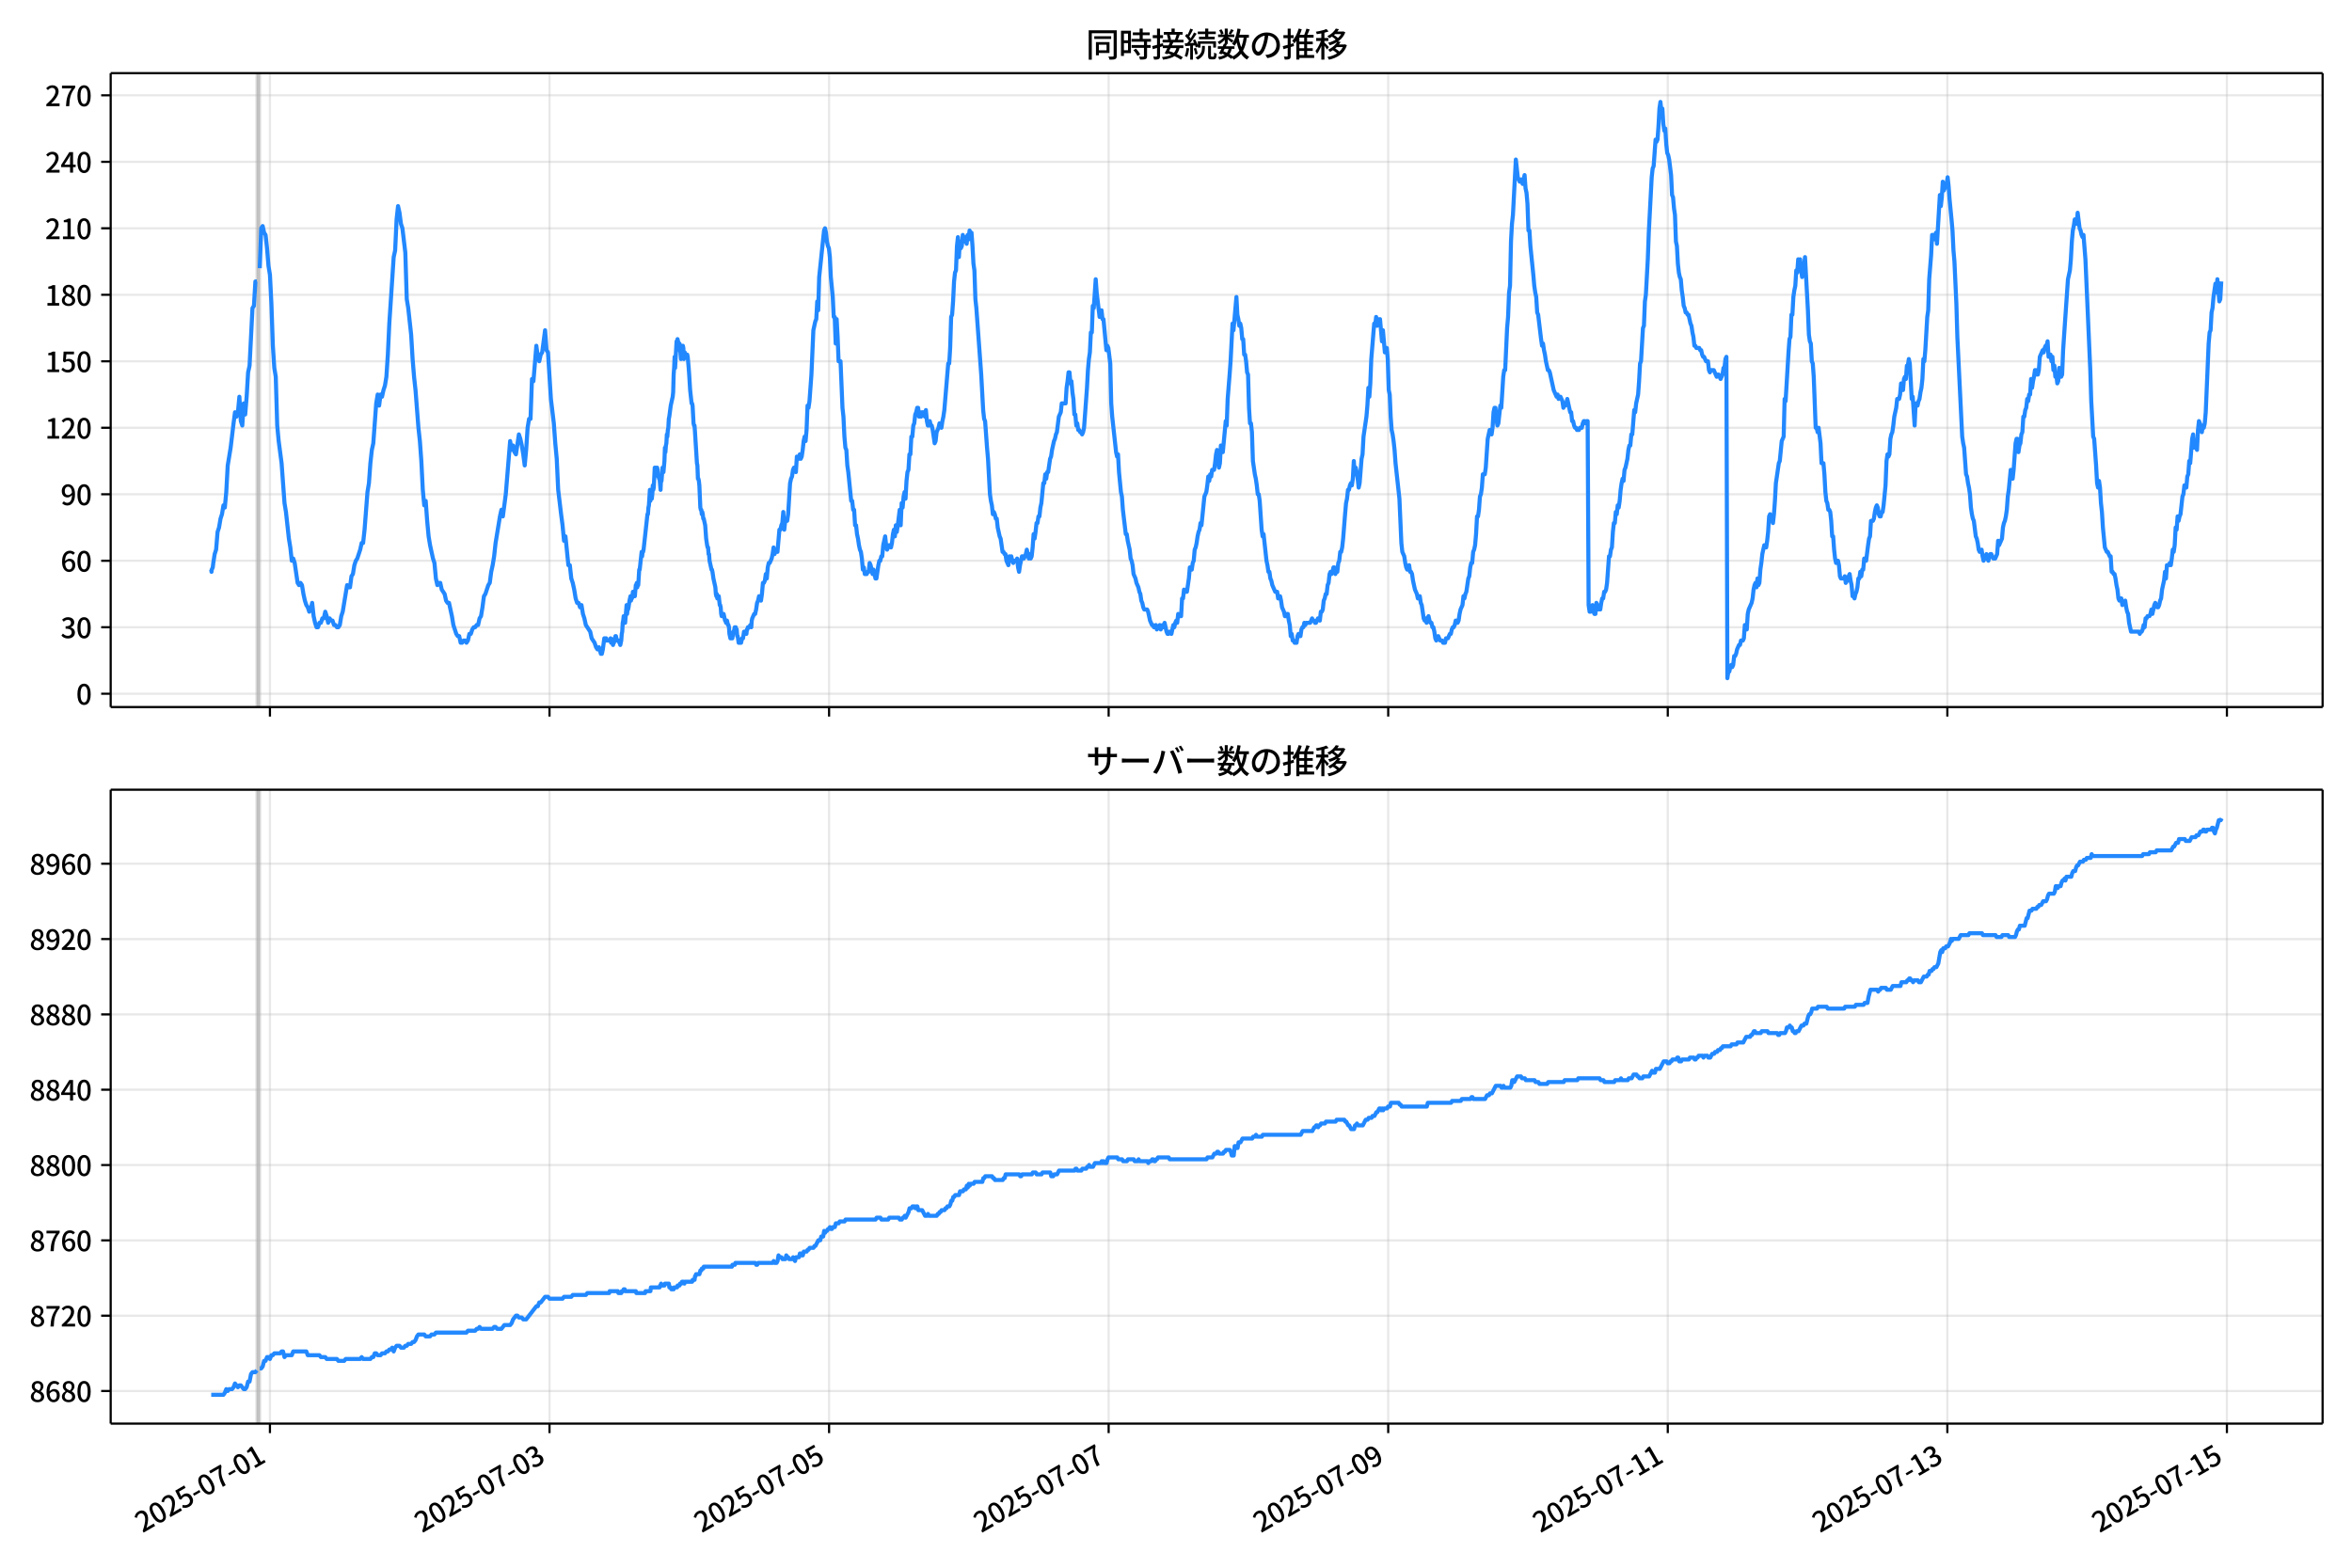 <!DOCTYPE svg  PUBLIC '-//W3C//DTD SVG 1.1//EN'  'http://www.w3.org/Graphics/SVG/1.1/DTD/svg11.dtd'>
<svg version="1.1" viewBox="0 0 864 576" xmlns="http://www.w3.org/2000/svg" xmlns:xlink="http://www.w3.org/1999/xlink">
 <defs>
  <style type="text/css">*{stroke-linejoin: round; stroke-linecap: butt}</style>
 </defs>
 <g id="aa">
  <g id="ab">
   <path d="m0 576h864v-576h-864z" fill="#fff"/>
  </g>
  <g id="ac">
   <g id="ad">
    <path d="m40.66 259.78h812.54v-232.9h-812.54z" fill="#fff"/>
   </g>
   <g id="ae">
    <path d="m94.348 259.78h1.07v-232.9h-1.07z" clip-path="url(#c)" fill="#808080" opacity=".3" stroke="#808080"/>
   </g>
   <g id="af">
    <g id="ag">
     <g id="ah">
      <path d="m99.162 259.78v-232.9" clip-path="url(#c)" fill="none" stroke="#b0b0b0" stroke-linecap="square" stroke-opacity=".3" stroke-width=".8"/>
     </g>
     <g id="ai">
      <defs>
       <path id="f" d="m0 0v3.5" stroke="#000" stroke-width=".8"/>
      </defs>
      <use x="99.162" y="259.778" stroke="#000000" stroke-width=".8" xlink:href="#f"/>
     </g>
    </g>
    <g id="aj">
     <g id="ak">
      <path d="m201.86 259.78v-232.9" clip-path="url(#c)" fill="none" stroke="#b0b0b0" stroke-linecap="square" stroke-opacity=".3" stroke-width=".8"/>
     </g>
     <g id="al">
      <use x="201.86" y="259.778" stroke="#000000" stroke-width=".8" xlink:href="#f"/>
     </g>
    </g>
    <g id="am">
     <g id="an">
      <path d="m304.56 259.78v-232.9" clip-path="url(#c)" fill="none" stroke="#b0b0b0" stroke-linecap="square" stroke-opacity=".3" stroke-width=".8"/>
     </g>
     <g id="ao">
      <use x="304.558" y="259.778" stroke="#000000" stroke-width=".8" xlink:href="#f"/>
     </g>
    </g>
    <g id="ap">
     <g id="aq">
      <path d="m407.26 259.78v-232.9" clip-path="url(#c)" fill="none" stroke="#b0b0b0" stroke-linecap="square" stroke-opacity=".3" stroke-width=".8"/>
     </g>
     <g id="ar">
      <use x="407.257" y="259.778" stroke="#000000" stroke-width=".8" xlink:href="#f"/>
     </g>
    </g>
    <g id="as">
     <g id="at">
      <path d="m509.95 259.78v-232.9" clip-path="url(#c)" fill="none" stroke="#b0b0b0" stroke-linecap="square" stroke-opacity=".3" stroke-width=".8"/>
     </g>
     <g id="au">
      <use x="509.955" y="259.778" stroke="#000000" stroke-width=".8" xlink:href="#f"/>
     </g>
    </g>
    <g id="av">
     <g id="aw">
      <path d="m612.65 259.78v-232.9" clip-path="url(#c)" fill="none" stroke="#b0b0b0" stroke-linecap="square" stroke-opacity=".3" stroke-width=".8"/>
     </g>
     <g id="ax">
      <use x="612.653" y="259.778" stroke="#000000" stroke-width=".8" xlink:href="#f"/>
     </g>
    </g>
    <g id="ay">
     <g id="az">
      <path d="m715.35 259.78v-232.9" clip-path="url(#c)" fill="none" stroke="#b0b0b0" stroke-linecap="square" stroke-opacity=".3" stroke-width=".8"/>
     </g>
     <g id="ba">
      <use x="715.351" y="259.778" stroke="#000000" stroke-width=".8" xlink:href="#f"/>
     </g>
    </g>
    <g id="bb">
     <g id="bc">
      <path d="m818.05 259.78v-232.9" clip-path="url(#c)" fill="none" stroke="#b0b0b0" stroke-linecap="square" stroke-opacity=".3" stroke-width=".8"/>
     </g>
     <g id="bd">
      <use x="818.049" y="259.778" stroke="#000000" stroke-width=".8" xlink:href="#f"/>
     </g>
    </g>
   </g>
   <g id="be">
    <g id="bf">
     <g id="bg">
      <path d="m40.66 254.89h812.54" clip-path="url(#c)" fill="none" stroke="#b0b0b0" stroke-linecap="square" stroke-opacity=".3" stroke-width=".8"/>
     </g>
     <g id="bh">
      <defs>
       <path id="e" d="m0 0h-3.5" stroke="#000" stroke-width=".8"/>
      </defs>
      <use x="40.66" y="254.892" stroke="#000000" stroke-width=".8" xlink:href="#e"/>
     </g>
     <g id="bi">
      <!-- 0 -->
      <g transform="translate(27.96 258.88) scale(.1 -.1)">
       <defs>
        <path id="a" transform="scale(.016)" d="m1830-90q-460 0-806 275-346 276-535 823-188 547-188 1366 0 820 188 1357 189 538 535 803 346 266 806 266 461 0 800-269 340-269 528-803 189-534 189-1354 0-819-189-1366-188-547-528-823-339-275-800-275zm0 589q237 0 422 185 186 186 288 599 103 413 103 1091 0 679-103 1082-102 403-288 582-185 180-422 180-236 0-422-180-186-179-292-582-105-403-105-1082 0-678 105-1091 106-413 292-599 186-185 422-185z"/>
       </defs>
       <use xlink:href="#a"/>
      </g>
     </g>
    </g>
    <g id="bj">
     <g id="bk">
      <path d="m40.66 230.46h812.54" clip-path="url(#c)" fill="none" stroke="#b0b0b0" stroke-linecap="square" stroke-opacity=".3" stroke-width=".8"/>
     </g>
     <g id="bl">
      <use x="40.66" y="230.462" stroke="#000000" stroke-width=".8" xlink:href="#e"/>
     </g>
     <g id="bm">
      <!-- 30 -->
      <g transform="translate(22.26 234.45) scale(.1 -.1)">
       <defs>
        <path id="n" transform="scale(.016)" d="m1715-90q-371 0-656 90t-503 240q-217 150-377 323l359 474q211-205 479-359 269-153 634-153 269 0 467 92 199 93 311 266t112 423q0 256-125 451t-429 300q-304 106-835 106v551q467 0 732 105 266 106 384 291 119 186 119 423 0 307-192 489-192 183-531 183-269 0-503-119-233-118-438-316l-384 460q282 256 614 413 333 157 737 157 422 0 748-144 327-144 512-413 186-269 186-659 0-403-221-685-221-281-592-422v-26q269-70 490-227t349-400 128-557q0-422-215-726-214-304-573-468-358-163-787-163z"/>
       </defs>
       <use xlink:href="#n"/>
       <use transform="translate(57)" xlink:href="#a"/>
      </g>
     </g>
    </g>
    <g id="bn">
     <g id="bo">
      <path d="m40.66 206.03h812.54" clip-path="url(#c)" fill="none" stroke="#b0b0b0" stroke-linecap="square" stroke-opacity=".3" stroke-width=".8"/>
     </g>
     <g id="bp">
      <use x="40.66" y="206.032" stroke="#000000" stroke-width=".8" xlink:href="#e"/>
     </g>
     <g id="bq">
      <!-- 60 -->
      <g transform="translate(22.26 210.02) scale(.1 -.1)">
       <defs>
        <path id="m" transform="scale(.016)" d="m1971-90q-339 0-634 144-294 144-518 435-224 292-352 733-128 442-128 1044 0 678 147 1161 148 483 397 784 250 301 570 445t665 144q397 0 688-147 292-147 490-359l-403-448q-128 154-327 253-198 99-409 99-307 0-567-182-259-182-413-605-153-422-153-1145 0-608 115-1002t326-589q212-195 493-195 212 0 375 121 163 122 259 343t96 522q0 300-90 511-89 212-259 320-169 109-419 109-211 0-451-134t-458-461l-25 538q134 192 313 323t374 201q196 71 375 71 397 0 694-163 298-163 467-490 170-326 170-825 0-468-195-817-195-348-512-544-317-195-701-195z"/>
       </defs>
       <use xlink:href="#m"/>
       <use transform="translate(57)" xlink:href="#a"/>
      </g>
     </g>
    </g>
    <g id="br">
     <g id="bs">
      <path d="m40.66 181.6h812.54" clip-path="url(#c)" fill="none" stroke="#b0b0b0" stroke-linecap="square" stroke-opacity=".3" stroke-width=".8"/>
     </g>
     <g id="bt">
      <use x="40.66" y="181.602" stroke="#000000" stroke-width=".8" xlink:href="#e"/>
     </g>
     <g id="bu">
      <!-- 90 -->
      <g transform="translate(22.26 185.59) scale(.1 -.1)">
       <defs>
        <path id="l" transform="scale(.016)" d="m1562-90q-410 0-708 150-297 151-502 356l403 461q141-160 346-256t422-96q224 0 425 102 202 103 352 333 151 230 237 614 87 384 87 941 0 589-115 970t-323 563-496 182q-205 0-372-118-166-118-262-336t-96-525q0-301 86-512 87-211 259-323 173-112 417-112 224 0 460 141 237 141 448 461l32-544q-134-180-313-314t-371-208-384-74q-391 0-689 166-297 167-467 496-169 330-169 823 0 467 195 816t515 541 698 192q339 0 636-138 298-137 519-419 221-281 349-710t128-1018q0-691-141-1187t-391-807q-249-310-563-461-313-150-652-150z"/>
       </defs>
       <use xlink:href="#l"/>
       <use transform="translate(57)" xlink:href="#a"/>
      </g>
     </g>
    </g>
    <g id="bv">
     <g id="bw">
      <path d="m40.66 157.17h812.54" clip-path="url(#c)" fill="none" stroke="#b0b0b0" stroke-linecap="square" stroke-opacity=".3" stroke-width=".8"/>
     </g>
     <g id="bx">
      <use x="40.66" y="157.172" stroke="#000000" stroke-width=".8" xlink:href="#e"/>
     </g>
     <g id="by">
      <!-- 120 -->
      <g transform="translate(16.56 161.16) scale(.1 -.1)">
       <defs>
        <path id="k" transform="scale(.016)" d="m544 0v608h1037v3277h-845v467q333 58 579 147 247 90 451 218h557v-4109h915v-608h-2694z"/>
        <path id="b" transform="scale(.016)" d="m282 0v429q697 621 1164 1136 468 515 701 956 234 442 234 826 0 256-87 451-86 196-262 301-176 106-445 106-275 0-506-151-230-150-422-368l-416 410q301 333 637 518 336 186 803 186 429 0 749-176t496-493 176-745q0-455-224-919t-615-935q-390-470-889-950 186 20 394 36t374 16h1184v-634h-3046z"/>
       </defs>
       <use xlink:href="#k"/>
       <use transform="translate(57)" xlink:href="#b"/>
       <use transform="translate(114)" xlink:href="#a"/>
      </g>
     </g>
    </g>
    <g id="bz">
     <g id="ca">
      <path d="m40.66 132.74h812.54" clip-path="url(#c)" fill="none" stroke="#b0b0b0" stroke-linecap="square" stroke-opacity=".3" stroke-width=".8"/>
     </g>
     <g id="cb">
      <use x="40.66" y="132.743" stroke="#000000" stroke-width=".8" xlink:href="#e"/>
     </g>
     <g id="cc">
      <!-- 150 -->
      <g transform="translate(16.56 136.73) scale(.1 -.1)">
       <defs>
        <path id="j" transform="scale(.016)" d="m1715-90q-365 0-653 90t-506 237q-217 147-383 307l352 480q134-134 294-246t361-183q202-70 452-70 262 0 473 118 212 119 333 346 122 227 122 541 0 460-247 716-246 256-649 256-224 0-384-64t-365-198l-365 237 141 2240h2387v-627h-1747l-109-1204q154 77 307 118 154 42 340 42 397 0 723-160t518-490q192-329 192-847 0-519-224-887t-586-560q-361-192-777-192z"/>
       </defs>
       <use xlink:href="#k"/>
       <use transform="translate(57)" xlink:href="#j"/>
       <use transform="translate(114)" xlink:href="#a"/>
      </g>
     </g>
    </g>
    <g id="cd">
     <g id="ce">
      <path d="m40.66 108.31h812.54" clip-path="url(#c)" fill="none" stroke="#b0b0b0" stroke-linecap="square" stroke-opacity=".3" stroke-width=".8"/>
     </g>
     <g id="cf">
      <use x="40.66" y="108.313" stroke="#000000" stroke-width=".8" xlink:href="#e"/>
     </g>
     <g id="cg">
      <!-- 180 -->
      <g transform="translate(16.56 112.3) scale(.1 -.1)">
       <defs>
        <path id="h" transform="scale(.016)" d="m1830-90q-441 0-787 163-345 164-547 448-202 285-202 650 0 314 122 557t314 419 403 291v32q-256 186-442 458-185 272-185 643 0 365 176 640t480 425q304 151 694 151 410 0 704-160t457-439q164-278 164-649 0-237-96-448t-234-381q-137-169-291-278v-32q218-115 397-285 179-169 288-406t109-557q0-346-189-628-189-281-532-448-342-166-803-166zm314 2708q205 198 310 419 106 221 106 464 0 211-83 384t-247 272q-163 99-393 99-288 0-480-183-192-182-192-502 0-256 134-429 135-172 359-294t486-230zm-294-2170q236 0 418 89 183 90 285 253 103 164 103 388 0 211-90 367-89 157-246 272-157 116-368 215t-454 195q-244-173-398-426-153-252-153-553 0-237 118-416 119-179 324-282 205-102 461-102z"/>
       </defs>
       <use xlink:href="#k"/>
       <use transform="translate(57)" xlink:href="#h"/>
       <use transform="translate(114)" xlink:href="#a"/>
      </g>
     </g>
    </g>
    <g id="ch">
     <g id="ci">
      <path d="m40.66 83.883h812.54" clip-path="url(#c)" fill="none" stroke="#b0b0b0" stroke-linecap="square" stroke-opacity=".3" stroke-width=".8"/>
     </g>
     <g id="cj">
      <use x="40.66" y="83.883" stroke="#000000" stroke-width=".8" xlink:href="#e"/>
     </g>
     <g id="ck">
      <!-- 210 -->
      <g transform="translate(16.56 87.868) scale(.1 -.1)">
       <use xlink:href="#b"/>
       <use transform="translate(57)" xlink:href="#k"/>
       <use transform="translate(114)" xlink:href="#a"/>
      </g>
     </g>
    </g>
    <g id="cl">
     <g id="cm">
      <path d="m40.66 59.453h812.54" clip-path="url(#c)" fill="none" stroke="#b0b0b0" stroke-linecap="square" stroke-opacity=".3" stroke-width=".8"/>
     </g>
     <g id="cn">
      <use x="40.66" y="59.453" stroke="#000000" stroke-width=".8" xlink:href="#e"/>
     </g>
     <g id="co">
      <!-- 240 -->
      <g transform="translate(16.56 63.438) scale(.1 -.1)">
       <defs>
        <path id="r" transform="scale(.016)" d="m2170 0v3072q0 192 12 457 13 266 20 458h-26q-90-179-183-365-92-185-195-364l-921-1415h2579v-576h-3328v493l1875 2957h858v-4717h-691z"/>
       </defs>
       <use xlink:href="#b"/>
       <use transform="translate(57)" xlink:href="#r"/>
       <use transform="translate(114)" xlink:href="#a"/>
      </g>
     </g>
    </g>
    <g id="cp">
     <g id="cq">
      <path d="m40.66 35.023h812.54" clip-path="url(#c)" fill="none" stroke="#b0b0b0" stroke-linecap="square" stroke-opacity=".3" stroke-width=".8"/>
     </g>
     <g id="cr">
      <use x="40.66" y="35.023" stroke="#000000" stroke-width=".8" xlink:href="#e"/>
     </g>
     <g id="cs">
      <!-- 270 -->
      <g transform="translate(16.56 39.008) scale(.1 -.1)">
       <defs>
        <path id="i" transform="scale(.016)" d="m1235 0q32 646 109 1187t224 1024 384 941 576 938h-2208v627h3027v-455q-409-512-665-989-256-476-397-969t-205-1053-90-1251h-755z"/>
       </defs>
       <use xlink:href="#b"/>
       <use transform="translate(57)" xlink:href="#i"/>
       <use transform="translate(114)" xlink:href="#a"/>
      </g>
     </g>
    </g>
   </g>
   <g id="ct">
    <path d="m77.594 209.29.102.814.09-.814.371-.814.189-1.629.505-3.257.534-1.629.537-6.515.534-1.629.554-3.257.533-1.629.536-3.257.504.814.535-5.7.535-9.772 1.07-6.515 1.07-8.958.535-4.072.535 1.629.535-1.629.535-5.7.535 8.958.535 1.629.535-8.143.535 4.072.535-6.515.535-8.958.535-2.443 1.07-21.173.535-.814.535-8.958h.535m1.07-4.886.535-14.658.535-.814.535 2.443.535.814.535 4.886.535 6.515.535 3.257.535 10.586.535 15.472.535 8.143.535 3.257.535 17.915.535 5.7 1.07 8.143 1.07 14.658.535 3.257 1.07 9.772.535 3.257.535 4.886.535-.814.535 1.629 1.07 7.329.535.814.535-.814.535.814.535 3.257.535 2.443.535 1.629.535.814.535 1.629.535-.814.535-2.443.535 4.886.535 2.443.535 1.629h.535l.535-1.629h.535l.535-1.629h.535l.535-2.443.535 1.629.535 2.443.535-1.629.535.814h.535l.535 1.629h.535l.535.814h.535l.535-.814.535-3.257.535-1.629 1.605-9.772.535.814h.535l.535-4.072.535-.814.535-3.257.535-1.629.535-.814 1.07-3.257.535-2.443h.535l.535-4.886 1.07-13.844.535-3.257.535-7.329.535-4.886.535-2.443 1.07-14.658.535-3.257.535 4.072.535-4.072.535.814.535-2.443.535-1.629.535-3.257.535-8.143.535-11.401 1.605-24.43.535-2.443.535-11.401.535-4.886.535 2.443.535 4.072.535 1.629 1.07 8.958.535 17.101.535 3.257 1.07 9.772.535 8.958.535 6.515.535 4.886 1.07 13.844.535 4.886.535 7.329.535 10.586.535 5.7.535-1.629.535 7.329.535 5.7.535 3.257 1.07 4.886.535 1.629.535 5.7.535 2.443.535-.814h.535l.535 2.443 1.07 1.629.535 2.443.535.814h.535l1.07 4.886.535 3.257 1.07 3.257.535.814h.535l.535 2.443h.535l.535-.814h.535l.535.814.535-.814.535-2.443h.535l.535-1.629.535-.814h.535l.535-.814h.535l.535-2.443.535-.814.535-3.257.535-4.072.535-.814 1.07-3.257.535-.814.535-4.072.535-2.443.535-3.257.535-4.886 1.605-9.772.535-2.443.535 2.443 1.07-8.143 1.605-19.544.535 3.257.535-1.629.535 2.443.535.814 1.07-7.329.535 1.629.535 2.443.535 3.257.535 4.072.535-5.7.535-8.143.535-3.257h.535l.535-14.658.535.814 1.07-13.029.535 4.072.535 1.629.535-2.443.535-.814 1.07-8.143.535 7.329.535.814 1.07 17.101 1.07 8.958.535 7.329.535 5.7.535 11.401 1.07 8.958.535 4.072.535 5.7.535-1.629 1.07 10.586h.535l.535 4.886.535 1.629.535 2.443.535 3.257.535 1.629h.535l.535 1.629.535-.814.535 3.257.535 1.629.535 2.443 1.605 2.443.535 2.443 1.07 1.629.535 1.629.535.814.535-.814.713 2.443h.357l.357-1.629.535-4.072h.357l.178.814.178-.814.178.814h1.248l.178-.814.178 1.629h.178l.178-.814.357 1.629.178-.814h.178l.178-1.629.178.814.178-1.629h.178l.357 1.629h.713l.178.814h.178l.178.814.357-1.629.178-2.443.178-.814.178-3.257.178-.814.178-1.629h.357l.178 2.443.535-6.515.178 3.257.178-1.629h.178l.178-.814.357-2.443.357-1.629.178 1.629.178-.814h.178l.178-.814.178-1.629h.357l.178 1.629h.178l.357-4.072h.178l.178-.814.178 1.629.178-1.629.178.814.357-5.7h.178l.713-6.515.178 1.629.178-1.629h.178l.178-.814 1.426-13.029h.178l.178-2.443.178-.814.357-5.7.178 4.072.178-2.443h.178l.178 1.629.178-1.629.178-3.257.178 1.629.178-.814.357-7.329h.178l.357 1.629.178-1.629h.178l.178.814.178 2.443h.178l.178.814h.178l.357 4.072.178-4.072.178.814.357-4.886.357 1.629.357-4.072.178-4.886.178 1.629.178-2.443.178-.814.178-3.257.178.814.178-2.443.178-.814.178-3.257.178-.814.535-4.072.713-3.257.178-1.629.178-6.515.178-2.443.178-4.072.178 4.072.535-9.772.178.814.178-1.629.535 2.443.178-.814.178 2.443.178.814.178 2.443.178-4.886.357 2.443.178-2.443.178.814.178 4.072.357-2.443.178.814h.713l.178.814.357 4.072.178 2.443.357 5.7.535 4.886h.178l.178.814.357 6.515.178.814h.178l.178 2.443.357 5.7.357 5.7.178.814.178 4.886h.178l.178.814.178 1.629.357 8.143.178.814h.178l.178 1.629.178-.814.178.814.178 1.629h.178l.535 2.443.357 4.886.357 2.443.178.814h.178l.178 2.443h.178l.178 2.443.713 3.257h.178l.178.814.357 2.443.713 3.257.178 2.443.178.814.178-.814.178 1.629.178-.814h.357l.357 3.257h.178l.178.814.178 2.443.178.814h.357l.178-.814h.178l.535 2.443h.178l.178.814.178-.814h.178l.357 1.629h.178l.178.814.178 2.443.357 1.629h.357l.178-.814.178.814.357-2.443h.178l.357-1.629.178.814.178-.814.178.814h.178l.178 2.443h.178l.357 2.443h.891l.357-1.629h.357l.357-2.443h.357l.178.814h.357l.178-1.629h.178l.178-.814h.535l.357-.814.357.814.178-2.443.178-.814.713-1.629h.357l.357-1.629.357-2.443.357-.814.357-1.629.713 1.629.357-2.443.357-4.072h.357l.357-.814.357-2.443.357 1.629.357-4.072.357-1.629h.357l.713-1.629.357-1.629.357-2.443.357 2.443.357-1.629.357.814h.357l.713-8.143h.357l.357-1.629.357-.814.357-4.072.357 6.515.357-3.257h.713l.357-2.443.713-11.401.357-1.629.357-.814.357-2.443.357-.814.713 1.629.357-5.7.357.814h.357l.357-1.629.357 1.629.357-.814.357-2.443.357-3.257.357-1.629.357 1.629.357-4.072.357-8.958.357.814.357-2.443.713-9.772.713-16.287.713-3.257.357-.814.357-6.515.357 3.257.357-12.215 1.783-17.101.357-.814.357 1.629.357 3.257.357 1.629.357.814.357 3.257.357 7.329.713 7.329.357 7.329h.357l.357 9.772.357-8.958.357 6.515.357 8.958h.713l.713 17.101.357 3.257.357 7.329.357 4.072.357.814.357 5.7.357 2.443 1.07 10.586h.357l.357 3.257h.357l.357 5.7h.357l.357 3.257.357 1.629.357 2.443.357 1.629.357.814.357 2.443.357 4.072.357-.814.357 2.443h.713l.357-.814h.357l.357-3.257.357.814.713 3.257.357-1.629.713 3.257h.357l.713-4.886.357-1.629h.357l.357-1.629h.357l.357-4.072.713-3.257.357 3.257.357 1.629.713-1.629h.357l.357.814.357-1.629.357-3.257.357-1.629.357 2.443.357-4.072.357 2.443.357-2.443.713-5.7.357 5.7.357-8.143.357 1.629.357-4.072.357-1.629.357 2.443.357-6.515.357-3.257.357-.814.357-5.7h.357l.357-6.515h.357l.357-4.072.357-.814.357-3.257.357-.814.357-1.629h.357l.357 3.257.357-1.629.357 1.629.357-1.629h.713l.357 1.629.357-2.443.357 4.072.357 1.629h.357l.357-1.629.357 1.629h.357l.357 1.629.713 4.886.357-.814.357-3.257.713-1.629.357-1.629.713 1.629.357-2.443.357-1.629.357-2.443 1.426-17.101h.357l.357-5.7.357-11.401.357-.814.357-4.886.357-7.329.357-3.257.357-.814.357-8.958.357-3.257.357 7.329.357-5.7.357 2.443.357-.814.357-4.072.357 2.443.713-1.629.357 2.443.357-3.257.357 1.629.357-3.257.357.814h.357l.357 4.886.357 6.515.357 2.443.357 10.586.357 3.257 1.783 24.43.713 13.029.357 3.257.357.814.713 9.772.357 4.072.713 13.029.357 2.443.357 1.629.357 3.257.357-.814.357.814.357 1.629h.357l.357 3.257.713 3.257.357.814.713 4.886h.357l.357.814h.357l.357 2.443.713 1.629.357-3.257.357.814.357-.814.357 1.629.357.814.357-.814h.713l.357-.814.357 3.257.357 1.629.357-2.443.713-3.257h.357l.357.814.713-1.629.357-1.629.713 3.257.357-1.629.357 1.629.357-.814.357-3.257.357-4.886.357 1.629.357-2.443.357-3.257h.357l.357-2.443h.357l.357-3.257.357-1.629.713-7.329h.357l.357-3.257.357 1.629.357-2.443h.357l.713-4.886.357-.814.357-2.443.713-3.257.357-.814.357-1.629.357-.814.713-5.7.713-1.629.357-3.257h1.426l.357-5.7.357-2.443.357-3.257h.357l.357 4.072.357-.814.357 4.072.357 2.443.357 5.7h.357l.357 4.072.357-.814.357 2.443h.357l.357.814h.357l.357.814.357-.814.357-1.629 1.07-14.658.357-6.515.357-4.072.357-2.443.357-7.329h.357l.357-9.772.357.814.713-10.586.357 4.886 1.07 8.958.357-.814.357-1.629.357 3.257h.357l1.07 11.401.357-1.629.357.814.713 5.7.357 14.658.357 4.886 1.426 13.029.357 1.629.357-.814.357 6.515.713 7.329.357 1.629.357 4.886 1.07 8.958h.357l.357 2.443.713 3.257.357 3.257.357.814.357 1.629.357 3.257.713 1.629.357 1.629.713 1.629.357 1.629.357.814.357 2.443.357.814.357 1.629.357.814h1.07l.357.814.713 3.257.713 1.629h.357l.357.814h.357l.357-.814.357 1.629.357-.814h.357l.357-.814.357 1.629.713-1.629.357.814.357-1.629.713 3.257.357.814h.357l.357-.814h.357l.357.814.713-3.257.357.814.357-1.629.357-.814.357.814.357-3.257.357.814h.713l.357-6.515h.357l.357-3.257.357.814h.713l.713-4.886.357-4.072h.357l.357.814.357-2.443.357-.814.357-4.072.357-.814.357-1.629.357-2.443.357-1.629.357-.814.357-2.443.357.814 1.07-10.586.713-1.629.357-2.443.357-3.257.357 1.629.357-2.443.357.814.357-2.443h.713l.357-2.443.357-3.257.357-1.629.357 2.443.357 4.072.357-1.629.357-6.515.357 2.443h.357l1.07-11.401.357 1.629.357-9.772.713-8.958.357-4.886.713-13.844.357 2.443 1.07-12.215.357 6.515.357 1.629.357 2.443.357-.814.357 1.629.357 4.072h.357l.357 5.7h.357l.357 2.443.357 4.072.357.814.357 12.215.357 5.7h.357l.357 3.257.357 10.586.713 4.886.357 1.629.357 2.443.357 3.257h.357l.357 2.443.713 10.586.357 2.443.357-.814 1.07 9.772.357 1.629.357 2.443h.357l.357 2.443.357.814.357 1.629 1.07 2.443h.713l.357 2.443.357-.814h.357l.357 1.629.357 2.443.713 1.629.357 1.629h.357l.357-.814h.357l.357 2.443.357 1.629.357 4.072.357-.814.357 2.443h.357l.357.814h.713l.357-2.443.357-.814.357.814h.357l.357-2.443.357-.814h.357l.357-1.629.357.814.357-.814h1.426l.713-1.629.357.814h.357l.357.814h.357l.713-1.629h.357l.357.814.357-3.257h.357l.357-.814.357-3.257.357-.814.357-1.629h.357l.357-3.257.357-.814.357-3.257.357-.814.357.814.357-.814.357-1.629h.357l.357 2.443.357-1.629.357.814.357-3.257.357-.814.357-3.257h.357l.357-1.629.357-3.257.713-8.958.357-4.072.357-1.629.357-3.257h.357l.357-1.629.357-.814.357.814.357-2.443.357-6.515.357 4.886.357-2.443.357 1.629.357 2.443.357 3.257.357-1.629.713-8.958.357-1.629.357-6.515 1.07-7.329.357-4.072.357-6.515.357 3.257.357-4.886.357-8.958 1.07-13.029.357.814.357-3.257.357 3.257.357-2.443.357.814.357-.814.713 8.143.357-4.072.713 8.143.357-1.629h.357l.357 4.072.357 11.401.357 1.629.357 8.143.357 4.886.357 1.629.357 2.443.357 3.257.357 4.886 1.426 13.029.713 16.287.357 3.257.713 1.629.357 2.443.357 1.629.357.814h.357l.357-1.629.357 2.443h.357l.357.814.357 2.443.713 3.257.713 1.629.357 1.629h.357l.357-.814.357 2.443.357.814.713 4.886.357.814.357-.814.357 1.629.357-1.629.357-.814.357 1.629.357.814h.357l.357 1.629h.357l.357 1.629.357 2.443.357.814.713-1.629.713 1.629h.713l.357.814h.713l.357-1.629h.713l.713-1.629h.357l.357-1.629.357-.814h.357l.357-.814.357-1.629h.357l.357.814.357-.814.357-2.443.357-1.629.713-1.629.357-3.257.357.814.357-1.629.357-.814.713-4.886.357-.814.357-3.257.357-1.629h.357l.357-4.072.357-.814.357-1.629.357-4.072.357-6.515h.357l.357-2.443.357-4.886.357-.814.357-2.443.357-4.886h.713l.357-2.443.713-10.586.713-3.257h.357l.357 1.629.357-2.443.357-5.7.357-1.629h.357l.357 4.072.357 2.443.357-.814.713-6.515.357.814.713-11.401.357-2.443h.357l.713-15.472.357-4.072.357-8.958.357-2.443.357-16.287.357-6.515.357-3.257 1.07-20.358.713 6.515.713 1.629.357-.814h.357l.357 1.629.713-3.257.357 4.886.357 1.629.357 4.072.357 9.772h.357l.357 5.7 1.07 10.586.357 4.072.357 2.443.357 1.629.357 5.7.357.814 1.07 8.958.357 2.443.357-.814.357 2.443.357 1.629.357 2.443.713 3.257h.357l.357.814 1.426 6.515 1.07 2.443.357-.814.357 1.629.357-.814h.357l.713 1.629.357 2.443.357-1.629.357.814.357-.814.357-1.629 1.07 4.886h.357l.357 3.257h.357l.357 1.629.357.814h.357l.357.814h.713l.357-.814h.713l.357-1.629.357-.814h.357l.357.814.357-.814h.357l.357 67.589.357 2.443h.357l.357-1.629.357-.814.357 2.443.357.814h.357l.357-4.072.357.814.357 1.629.357-.814.357.814.357-2.443.357-1.629h.357l.357-2.443h.357l.357-.814.357-2.443.713-9.772h.357l.357-2.443.357-.814.357-5.7.357-3.257h.357l.357-4.072.357.814.357-3.257.357.814.357-2.443.357-4.072.357-2.443.357-1.629.357.814.357-4.072.357-.814.713-3.257.357-3.257.357-1.629h.357l.357-4.072h.357l.713-8.958.357.814.357-3.257.713-3.257.357-4.886.357-6.515.357-.814.713-12.215.357-.814.357-8.958.357-2.443.713-13.029.357-9.772 1.07-20.358.357-3.257.357-.814.713-9.772.357.814.357-.814.357-4.886.357-6.515.357-2.443.357 3.257.357-.814.357 5.7.357 2.443.357-.814.357 5.7.357 3.257.357.814.357 1.629.713 5.7.357 7.329.357.814.357 4.072.357 2.443.357 9.772.357 1.629.357 6.515.357 3.257.357 1.629.357.814.357 4.072.357 2.443.357 3.257.357.814.357 1.629h.357l.357.814h.357l.713 3.257.357.814.357 2.443.357 1.629.357 3.257h.357l.357.814h1.07l.357.814h.357l.357 1.629.357.814h.357l.713 1.629h.713l.357 3.257.357.814.357-.814h1.07l1.07 2.443.357-.814h.357l.713 1.629.713-1.629.357-2.443h.357l.357-3.257.357-.814.357 118.08.357-2.443h.357l.357-1.629.357-.814.357.814.357-.814.357-3.257h.357l.357-.814.357-1.629.713-1.629h.357l.357-1.629h.713l.357-.814.357-4.886h.357l.357 1.629.357-5.7.357-1.629 1.07-2.443.357-1.629.357-3.257.357-1.629.357-.814.357 1.629.357-3.257.357 2.443.357-.814.357-4.886.357-2.443.357-3.257.713-3.257h.357l.357.814.357-2.443.357-3.257.357-5.7.357-.814.357 2.443.357-.814.357 1.629.357-3.257.357-4.886.357-6.515 1.07-7.329.357-.814.713-7.329.713-1.629.357-13.844.357.814 1.07-17.915.357-4.886.357-.814.357-8.143h.357l.357-6.515.357-2.443.357-1.629.357-5.7.357.814.357-4.886.357.814.357-.814.357 4.072.357 2.443.357-4.072h.357l.357-3.257 1.07 19.544.357 8.958.357 2.443.357.814.357 6.515.357.814.357 4.886.713 18.73h.357l.357 1.629.357-1.629.713 5.7.357 7.329h.713l.357 4.072.357 6.515.357 3.257.357.814.357 2.443h.357l.357.814.357 3.257.357 5.7h.357l.357 4.886.357 3.257.357 1.629h.357l.357-.814.357 1.629.357 4.072.357.814h1.07l.357-.814.357 2.443.357-.814h.357l.357-1.629.357-.814.357 2.443.357 1.629.357 4.072h.357l.357.814.357-1.629.357-.814.357-1.629.357-3.257h.357l.357-2.443.357 1.629.357-2.443h.357l.357-4.072.357.814h.357l.713-5.7.357-2.443.357-.814.357-5.7h.713l.357-.814.357-2.443.357-1.629.357-.814.357.814.357 2.443.357.814h.357l.357-1.629h.357l.357-2.443.713-7.329.357-8.958.357-2.443.357.814.357-.814.357-5.7.357-1.629.357-.814.357-2.443.357-3.257.713-3.257.357-3.257h.713l.357-1.629.357-4.072.357 1.629.357.814.357-4.072.357-.814.357.814.357-4.886h.357l.357-2.443.357 1.629.713 13.029.357-.814.713 10.586.357-8.143.357.814h.357l.357-1.629.357-.814.357-2.443.357-1.629.357-3.257.357-7.329.357.814.357-4.072.713-12.215.357-2.443.357-11.401.713-8.958.357-7.329h.357l.357 1.629.357-.814.357-1.629.357 4.072 1.07-17.915.357 4.072.357-3.257.357-5.7.357 3.257 1.07-2.443.357-2.443.357 3.257.357 4.886.713 7.329.357 4.072.357 7.329.357 4.072.713 15.472.357 12.215 1.783 36.645.357 2.443.357 1.629.713 9.772.357.814.357 2.443.357 1.629.357 2.443.357 4.886.357 2.443.357 1.629.357.814.713 5.7.357.814.357 1.629.357 2.443.357.814h.357l.357-.814.357 2.443.357 1.629 1.07-2.443.357 1.629.357.814.357-1.629.357-.814h.357l.713 1.629h.713l.713-1.629.357-4.886.357 1.629 1.07-2.443.357-4.072.357-1.629.357-.814.357-1.629.357-2.443.357-4.886.357-2.443.713-7.329.357 2.443.357.814.357-3.257.713-9.772.357-1.629h.357l.357 4.886.357-2.443.357-.814.357-3.257.357-.814.357-5.7h.357l.357-2.443.357-.814.357-3.257.357.814.357-2.443h.357l.357-5.7.357 3.257.357-2.443.357-1.629.357-2.443h.357l.357 1.629h.357l.357-1.629.357-4.886 1.07-2.443.357.814.357-1.629.357-.814h.357l.357-1.629.357 5.7.357-.814h.357l.357 2.443.357-1.629.357 4.886.357-1.629.357 4.072.357-.814.357 3.257.357-.814.357-4.886.357 3.257h.357l.357-.814.357-8.958.713-10.586 1.07-15.472.713-3.257.357-4.072.357-6.515.357-4.072.357-1.629.357-2.443h.357l.357 1.629.357-4.072.713 5.7.357.814.357 1.629.357.814.357-.814.713 8.958 1.783 40.716.357 11.401.713 13.029.357.814.713 9.772.357 6.515.357 1.629.357-2.443.357 2.443.357 5.7.357 3.257.357 5.7.713 7.329.713 1.629h.357l.713 1.629h.357l.357 5.7h.357l.357.814h.357l.357 1.629.357 2.443.357 1.629.357 3.257.357.814.357-.814h.357l.357 2.443.357-.814h.357l.357-.814.357 2.443.357 1.629.357.814.357 3.257.713 3.257h2.853l.357.814.357-.814h.357l.357-.814.357-1.629.357.814.357-3.257h.357l.357-.814h.713l.357-.814.357-1.629.357 1.629.713-3.257.357-.814.713 1.629h.357l.357-.814.357-1.629.357-.814.357-3.257.713-3.257.357-3.257.357 2.443.357-4.886h.713l.357-.814.357.814.357-2.443.357-3.257.357.814.357-2.443.357-6.515.357.814.357-4.886.357 1.629.357-1.629.357-.814.713-6.515.357-.814.357-3.257.357.814h.357l.357-4.072.357-.814.357-4.886.357.814.713-8.958.357-1.629.357 4.886.357-1.629.357.814.357 1.629.357-7.329.357-3.257.357.814.357 2.443.357.814.357-2.443.357.814.357-1.629.357-4.072 1.07-25.244.357-4.072.357-.814.357-6.515.357-1.629.357-4.072.713-4.886.357 3.257.357-4.886.713 8.143.357-.814.357-6.515v0" clip-path="url(#c)" fill="none" stroke="#28f" stroke-linecap="square" stroke-width="1.5"/>
   </g>
   <g id="cu">
    <path d="m40.66 259.78v-232.9" fill="none" stroke="#000" stroke-linecap="square" stroke-width=".8"/>
   </g>
   <g id="cv">
    <path d="m853.2 259.78v-232.9" fill="none" stroke="#000" stroke-linecap="square" stroke-width=".8"/>
   </g>
   <g id="cw">
    <path d="m40.66 259.78h812.54" fill="none" stroke="#000" stroke-linecap="square" stroke-width=".8"/>
   </g>
   <g id="cx">
    <path d="m40.66 26.88h812.54" fill="none" stroke="#000" stroke-linecap="square" stroke-width=".8"/>
   </g>
   <g id="cy">
    <!-- 同時接続数の推移 -->
    <g transform="translate(398.93 20.88) scale(.12 -.12)">
     <defs>
      <path id="x" transform="scale(.016)" d="m1587 3936h3232v-518h-3232v518zm320-1114h557v-2534h-557v2534zm301 0h2291v-2086h-2291v512h1734v1069h-1734v505zm-1683 2260h5113v-570h-4524v-5056h-589v5626zm4768 0h595v-4896q0-250-67-397t-227-218q-160-77-426-96t-675-19q-13 83-45 192t-77 218q-45 108-89 185 281-13 527-13 247 0 330 0 83 7 118 42 36 35 36 112v4890z"/>
      <path id="v" transform="scale(.016)" d="m2714 4672h3238v-525h-3238v525zm-244-1235h3712v-538h-3712v538zm20-1184h3635v-531h-3635v531zm1523 3155h595v-2310h-595v2310zm832-2451h589v-2823q0-230-61-364-61-135-227-199-167-70-423-86t-633-16q-20 121-78 285-57 163-121 284 275-6 509-9t310-3q77 6 106 28 29 23 29 93v2810zm-2023-1677 487 282q153-160 313-352t294-381q135-189 206-343l-519-313q-64 153-189 348-124 196-278 394-154 199-314 365zm-2086 3718h1619v-4281h-1619v544h1056v3187h-1056v550zm32-1843h1293v-537h-1293v537zm-320 1843h563v-4832h-563v4832z"/>
      <path id="w" transform="scale(.016)" d="m3866 5408h614v-870h-614v870zm-1479-653h3597v-518h-3597v518zm-230-1485h4e3v-518h-4e3v518zm825 922 519 102q64-160 121-342 58-182 96-352 39-170 45-304l-544-128q-6 134-42 313-35 180-83 365-48 186-112 346zm1856 109 589-71q-96-275-202-557-105-281-195-486l-518 77q58 147 122 329 64 183 118 372t86 336zm-2643-2106h3943v-518h-3943v518zm1408 685 602-115q-167-371-362-784t-390-797-362-685l-525 179q160 288 346 666t368 784 323 752zm-659-2157 358 403q352-102 733-240 381-137 752-304 371-166 697-336 327-169 558-329l-384-461q-218 160-532 336-313 176-685 345-371 170-755 323-384 154-742 263zm1894 1114 583-71q-122-550-353-944-230-393-604-662t-922-435q-547-167-1296-269-25 128-93 269-67 141-137 230 678 64 1168 192t819 349q330 221 531 550 202 330 304 791zm-4684 217q396 90 953 240 557 151 1120 311l77-544q-525-154-1053-311-528-156-963-284l-134 588zm121 2093h1965v-563h-1965v563zm819 1248h576v-5229q0-236-51-374t-192-208q-141-77-355-99-214-23-541-16-13 115-64 288t-109 294q205-6 381-6t234 0q64 0 92 28 29 29 29 93v5229z"/>
      <path id="u" transform="scale(.016)" d="m4058 5408h595v-1798h-595v1798zm-1415-563h3443v-499h-3443v499zm231-992h3008v-499h-3008v499zm-224-877h3475v-1203h-531v729h-2432v-729h-512v1203zm1964-877h551v-1881q0-122 22-157 23-35 106-35 25 0 92 0 68 0 135 0t99 0q51 0 83 54t45 224 19 515q90-70 234-131t259-93q-19-429-83-662-64-234-183-326-118-93-316-93-39 0-103 0t-134 0-138 0q-67 0-99 0-237 0-365 64t-176 218q-48 153-48 422v1881zm-1164-6h550v-455q0-243-48-528-48-284-186-579-137-294-409-572-272-279-727-503-70 90-192 208-121 118-230 195 416 205 665 438 250 234 371 474 122 240 164 467 42 228 42 413v442zm-2240 3309 524-192q-121-244-259-503-137-259-275-496t-259-416l-410 173q122 186 246 438 125 253 240 515 116 263 193 481zm716-743 500-230q-224-359-496-756-272-396-548-764-275-368-518-650l-358 205q179 211 377 483 199 272 387 569 189 298 358 592 170 295 298 551zm-1721-665 307 403q166-154 339-340 173-185 320-364t224-327l-326-460q-77 160-218 348-141 189-314 384-172 196-332 356zm1485-832 435 179q128-211 249-458 122-246 215-474 93-227 137-412l-473-211q-32 185-119 422-86 237-201 486-115 250-243 468zm-1530-583q422 26 998 54 576 29 1184 68l7-499q-570-45-1127-84-556-38-992-70l-70 531zm1702-992 436 135q121-276 214-596t118-556l-454-148q-26 237-112 563-86 327-202 602zm-1363 109 499-83q-57-455-163-897-105-441-253-748-51 32-134 73-83 42-170 83-86 42-144 62 148 294 234 697t131 813zm691 627h525v-2861h-525v2861z"/>
      <path id="p" transform="scale(.016)" d="m224 2022h3187v-499h-3187v499zm51 2247h3111v-487h-3111v487zm1127-1735 563-121q-154-320-333-672t-352-679q-173-326-326-582l-532 173q148 243 324 566t345 669q170 346 311 646zm934-832 563-64q-89-480-262-838t-461-614-701-432-976-298q-25 128-99 269t-157 237q659 102 1085 303 426 202 666 554t342 883zm422 3597 519-211q-147-218-298-436-150-217-278-377l-403 186q121 173 252 413 132 240 208 425zm-1203 109h563v-2957h-563v2957zm-1075-320 448 186q134-192 246-420 112-227 157-393l-467-211q-38 172-147 406t-237 432zm1094-1050 397-236q-160-263-400-529-240-265-519-489-278-224-553-378-51 103-141 237-89 135-179 218 269 109 534 294 266 186 493 416 228 231 368 467zm487-204q83-45 246-145 163-99 352-211t346-211 221-150l-327-423q-83 77-230 198-147 122-317 253-170 132-327 250-156 119-259 189l295 250zm1798 396h2311v-556h-2311v556zm115 1178 615-90q-103-640-263-1235t-384-1101q-224-505-512-889-44 57-134 134t-186 157-166 125q275 339 473 796 199 458 340 995 141 538 217 1108zm1223-1510 614-58q-147-1101-445-1940-297-838-813-1443-515-604-1321-1014-26 71-90 177-64 105-134 208-70 102-128 159 742 346 1212 880 471 535 730 1290 260 755 375 1741zm-1005-135q134-851 387-1597 253-745 659-1305 407-560 1002-874-70-57-154-150-83-93-154-189-70-96-121-179-633 371-1056 988-422 618-688 1434-265 816-425 1783l550 89zm-3309-3065 327 416q377-148 754-330 378-182 701-378 324-195 548-368l-416-435q-211 179-519 378-307 198-666 383-358 186-729 334z"/>
      <path id="t" transform="scale(.016)" d="m3686 4378q-64-493-163-1041-99-547-265-1084-192-653-432-1104t-522-688-595-237q-320 0-596 221-275 221-448 621-172 400-172 931 0 537 220 1017 221 480 611 851 391 372 909 583 519 211 1121 211 576 0 1040-186 464-185 793-515 330-329 502-771 173-441 173-941 0-672-278-1194-278-521-816-851-538-329-1318-444l-378 601q166 20 307 42t263 48q307 70 585 217 279 148 496 375 218 227 342 534 125 308 125 692t-122 713q-121 330-358 573-236 243-582 380-346 138-781 138-525 0-935-186-409-185-694-489-284-304-432-656-147-352-147-678 0-365 89-605 90-240 224-355 135-115 276-115t288 144 297 457q151 314 298 800 147 461 246 982 100 522 145 1021l684-12z"/>
      <path id="q" transform="scale(.016)" d="m2995 2925h2893v-519h-2893v519zm0-1280h2893v-519h-2893v519zm-64-1299h3232v-557h-3232v557zm1312 3577h563v-3763h-563v3763zm429 1466 634-141q-154-390-340-794-185-403-339-684l-512 140q103 199 208 458 106 259 195 528 90 269 154 493zm-1472 25 582-147q-153-518-371-1018-217-499-483-931t-573-758q-38 64-109 160-70 96-147 198-77 103-141 160 416 416 733 1034t509 1302zm128-1203h2720v-537h-2720v-4205h-582v4422l313 320h269zm-3174-2157q396 90 953 240 557 151 1120 311l77-544q-525-154-1053-311-528-156-963-284l-134 588zm121 2093h1965v-563h-1965v563zm819 1248h576v-5229q0-236-51-374t-192-208q-141-77-355-99-214-23-541-16-13 115-64 288t-109 294q205-6 381-6t234 0q64 0 92 28 29 29 29 93v5229z"/>
      <path id="o" transform="scale(.016)" d="m4051 5402 595-109q-281-493-729-941t-1107-806q-39 64-106 144t-141 153q-73 74-137 119 608 288 1011 678t614 762zm-77-557h1511v-493h-1863l352 493zm1293 0h109l109 25 384-179q-192-505-496-905t-695-701q-390-301-845-519-454-217-947-358-44 109-137 253t-176 227q448 109 867 294 419 186 777 445 359 259 631 592t419 730v96zm-1990-954 377 307q167-96 336-218 170-121 320-249 151-128 247-237l-397-332q-90 108-237 236t-317 259q-169 132-329 234zm1107-934 595-109q-307-538-803-1031-496-492-1232-876-38 64-102 144t-138 156q-74 77-138 116 455 217 807 483t604 554q253 288 407 563zm-90-589h1460v-506h-1818l358 506zm1268 0h121l109 26 384-167q-192-614-531-1075t-787-794q-448-332-983-553-534-221-1129-355-45 115-132 269-86 153-176 249 551 96 1043 285 493 189 903 473 410 285 714 669t464 883v90zm-2132-1056 410 339q186-102 384-237 198-134 371-275t282-269l-435-371q-103 128-270 272-166 144-361 288t-381 253zm-2150 3533h589v-5376h-589v5376zm-992-1242h2336v-569h-2336v569zm1024-224 365-160q-96-339-231-707-134-368-291-727-157-358-336-672-179-313-365-537-44 128-134 291t-160 272q173 192 339 457 167 266 323 570 157 304 282 618t208 595zm941 1946 416-467q-314-122-695-221-380-99-784-173-403-74-780-131-20 102-71 236-51 135-102 231 358 58 732 138 375 80 711 179t573 208zm-397-2579q58-45 179-170 122-125 266-266 144-140 259-265t160-183l-352-473q-58 102-157 255-99 154-218 317-118 164-227 311-108 147-185 237l275 237z"/>
     </defs>
     <use xlink:href="#x"/>
     <use transform="translate(100)" xlink:href="#v"/>
     <use transform="translate(200)" xlink:href="#w"/>
     <use transform="translate(300)" xlink:href="#u"/>
     <use transform="translate(400)" xlink:href="#p"/>
     <use transform="translate(500)" xlink:href="#t"/>
     <use transform="translate(600)" xlink:href="#q"/>
     <use transform="translate(700)" xlink:href="#o"/>
    </g>
   </g>
  </g>
  <g id="cz">
   <g id="da">
    <path d="m40.66 523.06h812.54v-232.9h-812.54z" fill="#fff"/>
   </g>
   <g id="db">
    <path d="m94.348 523.06h1.07v-232.9h-1.07z" clip-path="url(#d)" fill="#808080" opacity=".3" stroke="#808080"/>
   </g>
   <g id="dc">
    <g id="dd">
     <g id="de">
      <path d="m99.162 523.06v-232.9" clip-path="url(#d)" fill="none" stroke="#b0b0b0" stroke-linecap="square" stroke-opacity=".3" stroke-width=".8"/>
     </g>
     <g id="df">
      <use x="99.162" y="523.055" stroke="#000000" stroke-width=".8" xlink:href="#f"/>
     </g>
     <g id="dg">
      <!-- 2025-07-01 -->
      <g transform="translate(52.372 563.33) rotate(-30) scale(.1 -.1)">
       <defs>
        <path id="g" transform="scale(.016)" d="m301 1536v544h1689v-544h-1689z"/>
       </defs>
       <use xlink:href="#b"/>
       <use transform="translate(57)" xlink:href="#a"/>
       <use transform="translate(114)" xlink:href="#b"/>
       <use transform="translate(171)" xlink:href="#j"/>
       <use transform="translate(228)" xlink:href="#g"/>
       <use transform="translate(263.7)" xlink:href="#a"/>
       <use transform="translate(320.7)" xlink:href="#i"/>
       <use transform="translate(377.7)" xlink:href="#g"/>
       <use transform="translate(413.4)" xlink:href="#a"/>
       <use transform="translate(470.4)" xlink:href="#k"/>
      </g>
     </g>
    </g>
    <g id="dh">
     <g id="di">
      <path d="m201.86 523.06v-232.9" clip-path="url(#d)" fill="none" stroke="#b0b0b0" stroke-linecap="square" stroke-opacity=".3" stroke-width=".8"/>
     </g>
     <g id="dj">
      <use x="201.86" y="523.055" stroke="#000000" stroke-width=".8" xlink:href="#f"/>
     </g>
     <g id="dk">
      <!-- 2025-07-03 -->
      <g transform="translate(155.07 563.33) rotate(-30) scale(.1 -.1)">
       <use xlink:href="#b"/>
       <use transform="translate(57)" xlink:href="#a"/>
       <use transform="translate(114)" xlink:href="#b"/>
       <use transform="translate(171)" xlink:href="#j"/>
       <use transform="translate(228)" xlink:href="#g"/>
       <use transform="translate(263.7)" xlink:href="#a"/>
       <use transform="translate(320.7)" xlink:href="#i"/>
       <use transform="translate(377.7)" xlink:href="#g"/>
       <use transform="translate(413.4)" xlink:href="#a"/>
       <use transform="translate(470.4)" xlink:href="#n"/>
      </g>
     </g>
    </g>
    <g id="dl">
     <g id="dm">
      <path d="m304.56 523.06v-232.9" clip-path="url(#d)" fill="none" stroke="#b0b0b0" stroke-linecap="square" stroke-opacity=".3" stroke-width=".8"/>
     </g>
     <g id="dn">
      <use x="304.558" y="523.055" stroke="#000000" stroke-width=".8" xlink:href="#f"/>
     </g>
     <g id="do">
      <!-- 2025-07-05 -->
      <g transform="translate(257.77 563.33) rotate(-30) scale(.1 -.1)">
       <use xlink:href="#b"/>
       <use transform="translate(57)" xlink:href="#a"/>
       <use transform="translate(114)" xlink:href="#b"/>
       <use transform="translate(171)" xlink:href="#j"/>
       <use transform="translate(228)" xlink:href="#g"/>
       <use transform="translate(263.7)" xlink:href="#a"/>
       <use transform="translate(320.7)" xlink:href="#i"/>
       <use transform="translate(377.7)" xlink:href="#g"/>
       <use transform="translate(413.4)" xlink:href="#a"/>
       <use transform="translate(470.4)" xlink:href="#j"/>
      </g>
     </g>
    </g>
    <g id="dp">
     <g id="dq">
      <path d="m407.26 523.06v-232.9" clip-path="url(#d)" fill="none" stroke="#b0b0b0" stroke-linecap="square" stroke-opacity=".3" stroke-width=".8"/>
     </g>
     <g id="dr">
      <use x="407.257" y="523.055" stroke="#000000" stroke-width=".8" xlink:href="#f"/>
     </g>
     <g id="ds">
      <!-- 2025-07-07 -->
      <g transform="translate(360.47 563.33) rotate(-30) scale(.1 -.1)">
       <use xlink:href="#b"/>
       <use transform="translate(57)" xlink:href="#a"/>
       <use transform="translate(114)" xlink:href="#b"/>
       <use transform="translate(171)" xlink:href="#j"/>
       <use transform="translate(228)" xlink:href="#g"/>
       <use transform="translate(263.7)" xlink:href="#a"/>
       <use transform="translate(320.7)" xlink:href="#i"/>
       <use transform="translate(377.7)" xlink:href="#g"/>
       <use transform="translate(413.4)" xlink:href="#a"/>
       <use transform="translate(470.4)" xlink:href="#i"/>
      </g>
     </g>
    </g>
    <g id="dt">
     <g id="du">
      <path d="m509.95 523.06v-232.9" clip-path="url(#d)" fill="none" stroke="#b0b0b0" stroke-linecap="square" stroke-opacity=".3" stroke-width=".8"/>
     </g>
     <g id="dv">
      <use x="509.955" y="523.055" stroke="#000000" stroke-width=".8" xlink:href="#f"/>
     </g>
     <g id="dw">
      <!-- 2025-07-09 -->
      <g transform="translate(463.17 563.33) rotate(-30) scale(.1 -.1)">
       <use xlink:href="#b"/>
       <use transform="translate(57)" xlink:href="#a"/>
       <use transform="translate(114)" xlink:href="#b"/>
       <use transform="translate(171)" xlink:href="#j"/>
       <use transform="translate(228)" xlink:href="#g"/>
       <use transform="translate(263.7)" xlink:href="#a"/>
       <use transform="translate(320.7)" xlink:href="#i"/>
       <use transform="translate(377.7)" xlink:href="#g"/>
       <use transform="translate(413.4)" xlink:href="#a"/>
       <use transform="translate(470.4)" xlink:href="#l"/>
      </g>
     </g>
    </g>
    <g id="dx">
     <g id="dy">
      <path d="m612.65 523.06v-232.9" clip-path="url(#d)" fill="none" stroke="#b0b0b0" stroke-linecap="square" stroke-opacity=".3" stroke-width=".8"/>
     </g>
     <g id="dz">
      <use x="612.653" y="523.055" stroke="#000000" stroke-width=".8" xlink:href="#f"/>
     </g>
     <g id="ea">
      <!-- 2025-07-11 -->
      <g transform="translate(565.86 563.33) rotate(-30) scale(.1 -.1)">
       <use xlink:href="#b"/>
       <use transform="translate(57)" xlink:href="#a"/>
       <use transform="translate(114)" xlink:href="#b"/>
       <use transform="translate(171)" xlink:href="#j"/>
       <use transform="translate(228)" xlink:href="#g"/>
       <use transform="translate(263.7)" xlink:href="#a"/>
       <use transform="translate(320.7)" xlink:href="#i"/>
       <use transform="translate(377.7)" xlink:href="#g"/>
       <use transform="translate(413.4)" xlink:href="#k"/>
       <use transform="translate(470.4)" xlink:href="#k"/>
      </g>
     </g>
    </g>
    <g id="eb">
     <g id="ec">
      <path d="m715.35 523.06v-232.9" clip-path="url(#d)" fill="none" stroke="#b0b0b0" stroke-linecap="square" stroke-opacity=".3" stroke-width=".8"/>
     </g>
     <g id="ed">
      <use x="715.351" y="523.055" stroke="#000000" stroke-width=".8" xlink:href="#f"/>
     </g>
     <g id="ee">
      <!-- 2025-07-13 -->
      <g transform="translate(668.56 563.33) rotate(-30) scale(.1 -.1)">
       <use xlink:href="#b"/>
       <use transform="translate(57)" xlink:href="#a"/>
       <use transform="translate(114)" xlink:href="#b"/>
       <use transform="translate(171)" xlink:href="#j"/>
       <use transform="translate(228)" xlink:href="#g"/>
       <use transform="translate(263.7)" xlink:href="#a"/>
       <use transform="translate(320.7)" xlink:href="#i"/>
       <use transform="translate(377.7)" xlink:href="#g"/>
       <use transform="translate(413.4)" xlink:href="#k"/>
       <use transform="translate(470.4)" xlink:href="#n"/>
      </g>
     </g>
    </g>
    <g id="ef">
     <g id="eg">
      <path d="m818.05 523.06v-232.9" clip-path="url(#d)" fill="none" stroke="#b0b0b0" stroke-linecap="square" stroke-opacity=".3" stroke-width=".8"/>
     </g>
     <g id="eh">
      <use x="818.049" y="523.055" stroke="#000000" stroke-width=".8" xlink:href="#f"/>
     </g>
     <g id="ei">
      <!-- 2025-07-15 -->
      <g transform="translate(771.26 563.33) rotate(-30) scale(.1 -.1)">
       <use xlink:href="#b"/>
       <use transform="translate(57)" xlink:href="#a"/>
       <use transform="translate(114)" xlink:href="#b"/>
       <use transform="translate(171)" xlink:href="#j"/>
       <use transform="translate(228)" xlink:href="#g"/>
       <use transform="translate(263.7)" xlink:href="#a"/>
       <use transform="translate(320.7)" xlink:href="#i"/>
       <use transform="translate(377.7)" xlink:href="#g"/>
       <use transform="translate(413.4)" xlink:href="#k"/>
       <use transform="translate(470.4)" xlink:href="#j"/>
      </g>
     </g>
    </g>
   </g>
   <g id="ej">
    <g id="ek">
     <g id="el">
      <path d="m40.66 511.09h812.54" clip-path="url(#d)" fill="none" stroke="#b0b0b0" stroke-linecap="square" stroke-opacity=".3" stroke-width=".8"/>
     </g>
     <g id="em">
      <use x="40.66" y="511.085" stroke="#000000" stroke-width=".8" xlink:href="#e"/>
     </g>
     <g id="en">
      <!-- 8680 -->
      <g transform="translate(10.86 515.07) scale(.1 -.1)">
       <use xlink:href="#h"/>
       <use transform="translate(57)" xlink:href="#m"/>
       <use transform="translate(114)" xlink:href="#h"/>
       <use transform="translate(171)" xlink:href="#a"/>
      </g>
     </g>
    </g>
    <g id="eo">
     <g id="ep">
      <path d="m40.66 483.41h812.54" clip-path="url(#d)" fill="none" stroke="#b0b0b0" stroke-linecap="square" stroke-opacity=".3" stroke-width=".8"/>
     </g>
     <g id="eq">
      <use x="40.66" y="483.409" stroke="#000000" stroke-width=".8" xlink:href="#e"/>
     </g>
     <g id="er">
      <!-- 8720 -->
      <g transform="translate(10.86 487.39) scale(.1 -.1)">
       <use xlink:href="#h"/>
       <use transform="translate(57)" xlink:href="#i"/>
       <use transform="translate(114)" xlink:href="#b"/>
       <use transform="translate(171)" xlink:href="#a"/>
      </g>
     </g>
    </g>
    <g id="es">
     <g id="et">
      <path d="m40.66 455.73h812.54" clip-path="url(#d)" fill="none" stroke="#b0b0b0" stroke-linecap="square" stroke-opacity=".3" stroke-width=".8"/>
     </g>
     <g id="eu">
      <use x="40.66" y="455.732" stroke="#000000" stroke-width=".8" xlink:href="#e"/>
     </g>
     <g id="ev">
      <!-- 8760 -->
      <g transform="translate(10.86 459.72) scale(.1 -.1)">
       <use xlink:href="#h"/>
       <use transform="translate(57)" xlink:href="#i"/>
       <use transform="translate(114)" xlink:href="#m"/>
       <use transform="translate(171)" xlink:href="#a"/>
      </g>
     </g>
    </g>
    <g id="ew">
     <g id="ex">
      <path d="m40.66 428.06h812.54" clip-path="url(#d)" fill="none" stroke="#b0b0b0" stroke-linecap="square" stroke-opacity=".3" stroke-width=".8"/>
     </g>
     <g id="ey">
      <use x="40.66" y="428.056" stroke="#000000" stroke-width=".8" xlink:href="#e"/>
     </g>
     <g id="ez">
      <!-- 8800 -->
      <g transform="translate(10.86 432.04) scale(.1 -.1)">
       <use xlink:href="#h"/>
       <use transform="translate(57)" xlink:href="#h"/>
       <use transform="translate(114)" xlink:href="#a"/>
       <use transform="translate(171)" xlink:href="#a"/>
      </g>
     </g>
    </g>
    <g id="fa">
     <g id="fb">
      <path d="m40.66 400.38h812.54" clip-path="url(#d)" fill="none" stroke="#b0b0b0" stroke-linecap="square" stroke-opacity=".3" stroke-width=".8"/>
     </g>
     <g id="fc">
      <use x="40.66" y="400.379" stroke="#000000" stroke-width=".8" xlink:href="#e"/>
     </g>
     <g id="fd">
      <!-- 8840 -->
      <g transform="translate(10.86 404.36) scale(.1 -.1)">
       <use xlink:href="#h"/>
       <use transform="translate(57)" xlink:href="#h"/>
       <use transform="translate(114)" xlink:href="#r"/>
       <use transform="translate(171)" xlink:href="#a"/>
      </g>
     </g>
    </g>
    <g id="fe">
     <g id="ff">
      <path d="m40.66 372.7h812.54" clip-path="url(#d)" fill="none" stroke="#b0b0b0" stroke-linecap="square" stroke-opacity=".3" stroke-width=".8"/>
     </g>
     <g id="fg">
      <use x="40.66" y="372.703" stroke="#000000" stroke-width=".8" xlink:href="#e"/>
     </g>
     <g id="fh">
      <!-- 8880 -->
      <g transform="translate(10.86 376.69) scale(.1 -.1)">
       <use xlink:href="#h"/>
       <use transform="translate(57)" xlink:href="#h"/>
       <use transform="translate(114)" xlink:href="#h"/>
       <use transform="translate(171)" xlink:href="#a"/>
      </g>
     </g>
    </g>
    <g id="fi">
     <g id="fj">
      <path d="m40.66 345.03h812.54" clip-path="url(#d)" fill="none" stroke="#b0b0b0" stroke-linecap="square" stroke-opacity=".3" stroke-width=".8"/>
     </g>
     <g id="fk">
      <use x="40.66" y="345.026" stroke="#000000" stroke-width=".8" xlink:href="#e"/>
     </g>
     <g id="fl">
      <!-- 8920 -->
      <g transform="translate(10.86 349.01) scale(.1 -.1)">
       <use xlink:href="#h"/>
       <use transform="translate(57)" xlink:href="#l"/>
       <use transform="translate(114)" xlink:href="#b"/>
       <use transform="translate(171)" xlink:href="#a"/>
      </g>
     </g>
    </g>
    <g id="fm">
     <g id="fn">
      <path d="m40.66 317.35h812.54" clip-path="url(#d)" fill="none" stroke="#b0b0b0" stroke-linecap="square" stroke-opacity=".3" stroke-width=".8"/>
     </g>
     <g id="fo">
      <use x="40.66" y="317.35" stroke="#000000" stroke-width=".8" xlink:href="#e"/>
     </g>
     <g id="fp">
      <!-- 8960 -->
      <g transform="translate(10.86 321.34) scale(.1 -.1)">
       <use xlink:href="#h"/>
       <use transform="translate(57)" xlink:href="#l"/>
       <use transform="translate(114)" xlink:href="#m"/>
       <use transform="translate(171)" xlink:href="#a"/>
      </g>
     </g>
    </g>
   </g>
   <g id="fq">
    <path d="m77.594 512.47h4.483l.504-.692.535-1.384.535.692.535-.692h1.07l.535-.692.535-1.384 1.07 1.384.535-.692h.535l1.07 1.384h.535l.535-.692.535-2.076h.535l.535-2.768.535-.692h1.07l.535-.692m1.07-.692h.535l.535-.692.535-2.076h.535l.535-1.384h.535l.535.692.535-1.384h.535l.535-.692h2.139l.535-.692h.535l.535 2.076.535-.692h2.139l.535-1.384h4.814l.535 1.384h4.279l.535.692h1.605l.535.692h3.744l.535.692h2.139l.535-.692h5.349l.535-.692.535.692h2.674l.535-.692h.535l.535-1.384h.535l.535.692h1.07l.535-.692h1.07l.535-.692h.535l.535-.692h.535l.535-.692.535 1.384.535-1.384.535-.692h1.07l.535.692h1.07l.535-.692h.535l.535-.692h1.07l.535-.692h.535l.535-.692.535-1.384.535-.692h2.139l.535.692h1.605l.535-.692h1.07l.535-.692h11.233l.535-.692h2.674l.535-.692h.535l.535-.692.535.692h4.279l.535-.692h.535l.535.692h1.605l1.07-1.384h2.139l.535-.692.535-1.384 1.07-1.384h.535l.535.692h1.07l.535.692h1.07l3.744-4.843h.535l.535-1.384h.535l1.605-2.076h1.07l.535.692h4.814l.535-.692h2.674l.535-.692h4.814l.535-.692h8.023l.178-.692h3.031l.178.692h1.07l.178-.692h.535l.178-.692h.357l.178.692h3.922l.178.692h3.209l.178-.692h1.783l.178-1.384h3.209l.178-.692h.178l.178-.692.178.692h1.07l.178-.692h1.426l.178 1.384h.535l.178.692h.891l.178-.692h1.07l.178-.692h.713l.178-.692h.535l.178-.692h.713l.178.692.178-.692h2.674l.178-.692h.713l.178-1.384h.178l.178-.692h1.248l.357-1.384h.357l.178-.692h.535l.178-.692h10.341l.178-.692h.891l.178-.692h7.31l.357.692h.357l.357-.692h5.349l.357-.692.357.692h.713l.357-.692.357-2.076.357.692h.713l.357.692h1.07l.357-1.384.357.692h.357l.357.692h1.07l.357-.692.713 1.384.357-1.384h1.07l.357-1.384h.357l.357.692h.357l.357-1.384h1.07l.357-.692h.357l.357-.692h1.426l.357-.692h.357l1.07-2.076h.713l.357-1.384h.713l.357-2.076.357.692.357-.692h.357l.357-.692h.357l.357-.692.357.692h.357l.357-.692h.713l.357-1.384h1.07l.357-.692h1.783l.357-.692h11.054l.357-.692h1.426l.357.692h2.496l.357-.692h3.566l.357.692h.713l.357-.692h.357l.357-.692.357.692 1.07-2.076.357-1.384h.713l.357-.692h.713l.357.692.357-.692h.357l.357 1.384h1.426l1.07 2.076h.713l.357-.692.357.692h2.853l.357-.692h.357l.357-.692h.357l.357-.692h1.07l.357-.692h.357l.357-.692h.713l.357-.692.357-1.384h.357l.357-1.384h.357l.357-.692h1.426l.357-1.384h1.07l.357-.692h.713l.357-1.384.357.692.357-1.384.357.692.357-.692h1.07l.357-.692h2.853l.357-1.384h.357l.357-.692h2.496l.357.692h.357l.357.692h2.853l.357-.692h.357l.357-1.384h4.992l.357.692h.357l.357-.692h3.566l.357-.692h1.07l.357.692h1.783l.357-.692h2.853l.357 1.384h.713l.357-.692h1.07l.713-1.384h5.705l.357-.692h.357l.357.692h1.426l.357-.692h1.426l.357-.692h.357l.357-.692.357.692h1.07l.713-1.384h2.139l.357-.692.357.692.357-.692.357.692h.713l.357-1.384.357-.692h3.209l.357.692h1.426l.357.692h1.426l.357-.692h2.139l.357.692h1.07l.357-.692.357.692h2.853l.357.692.357-.692h.713l.357-.692h.357l.357.692h.357l.357-.692h.357l.357-.692h3.922l.357.692h13.55l.357-.692h1.783l.713-1.384h.713l.357-.692h.357l.357.692h1.426l.357-.692h.357l.357-.692h1.426l.357.692.357 1.384h.713l.357-3.46h.357l.357.692h.357l.357-2.076h.713l.713-1.384h3.566l.357-.692h.713l.357-.692.357.692h1.783l.357-.692h13.907l.713-1.384h3.566l.713-1.384h.357l.357-.692h.357l.357.692.357-.692h.357l.357-.692h1.426l.357-.692h3.566l.357-.692h2.853l.357.692h.357l.713 1.384h.357l.713 1.384h1.07l.357-1.384h.357l.357-.692.357.692h1.783l1.07-2.076h.713l.357-.692h1.07l.357-.692h.713l.713-1.384h.357l.713-1.384h.357l.357.692.357-.692.357.692.357-.692h1.07l.357-.692h.713l.357-1.384h2.853l.357.692h.357l.357.692h9.271l.357-1.384h8.558l.357-.692h3.209l.357-.692h3.209l.357-.692h.357l.357.692h4.279l.713-1.384h.713l.357-.692h.713l1.426-2.768h1.783l.357.692h.357l.357-.692.357.692h2.139l.357-.692.357-2.076h.357l.357.692 1.07-2.076h1.426l.357.692h1.07l.357.692h3.209l.357.692h1.07l.357.692h2.853l.357-.692h5.705l.357-.692h4.636l.357-.692h7.845l.357.692h1.07l.357.692h3.566l.357-.692h1.783l.357-.692.357.692h2.139l.357-.692h1.07l.713-1.384h1.07l.357.692h.357l.357.692h1.07l.357-.692h2.139l1.07-2.076.357.692h.713l.357-1.384h1.426l1.426-2.768h1.07l.357.692h.713l.357-.692h.357l.357-.692h1.426l.357-.692h.357l.357 1.384h.713l.357-.692h2.496l.357-.692h1.426l.357.692h.357l.357-.692h.357l.357-.692h1.426l.357.692.357-.692h1.07l.357.692h.713l.713-1.384h.713l.357-.692h.713l.357-.692h.713l.357-.692h.357l.357-.692h2.853l.357-.692h1.783l.357-.692h2.139l1.07-2.076h1.426l.357-.692h.357l.713-1.384h.357l.357.692h1.783l.357-.692h2.139l.357.692h3.209l.357.692h.357l.357-.692h1.783l.357-.692.357-1.384h.713l.357-.692.357.692h.357l.357 1.384h.357l.357.692h.357l.357-.692h.713l1.07-2.076h.713l.357-.692h.713l.713-2.768.357-.692h.357l.357-.692.357-1.384h1.783l.357-.692h3.209l.357.692h6.062l.357-.692h3.566l.357-.692h2.853l.357-.692h1.07l.357-2.076.713-2.768h2.496l.357.692.357-.692h.357l.357-.692h1.783l.357.692h1.426l.713-1.384h2.853l.357-1.384h1.783l.357-.692h.357l.357-.692h.357l.357.692h.357l.357.692.357-.692h1.426l.357.692h.713l1.07-2.076h1.07l.357-.692h.357l.357-1.384h.713l.357-.692h.357l.357-.692h.713l.713-1.384.713-4.152.357-.692.357.692.357-1.384h.713l.357-.692h.713l.713-1.384.357-1.384.357.692.357-.692h2.139l.713-1.384h2.853l.357-.692h4.636l.357.692h4.636l.357.692h1.783l.357-.692h2.139l.357.692h2.139l.357-.692.357-1.384.357-.692h.357l.357-1.384h1.783l.713-2.768h.357l.713-2.768h.713l.357-.692h1.426l.357-.692h.357l.357-.692h.713l.713-1.384h1.07l.357-.692.357-1.384.357-.692h1.783l.357-.692.357-2.076h.357l.357.692.357-.692h.713l.357-1.384.357-.692h.357l.357-.692.357.692.357-1.384h1.783l.357-1.384.357-.692h.713l.357-1.384.357-.692h.357l.713-1.384h1.07l.357-.692h.713l.357-.692h1.426l.357-1.384.357.692h18.186l.357-.692h2.139l.357-.692h2.139l.357-.692h5.349l.713-1.384h.357l.713-1.384h.713l.357-1.384h2.139l.357.692h1.426l.713-1.384h1.426l.357-.692h.713l.713-1.384h.713l.357-.692h.357l.357.692h.357l.357-.692h1.426l.357-.692h.357l.357 1.384.357.692.357-1.384.357-.692.713-2.768h.713l.357-.692v0" clip-path="url(#d)" fill="none" stroke="#28f" stroke-linecap="square" stroke-width="1.5"/>
   </g>
   <g id="fr">
    <path d="m40.66 523.06v-232.9" fill="none" stroke="#000" stroke-linecap="square" stroke-width=".8"/>
   </g>
   <g id="fs">
    <path d="m853.2 523.06v-232.9" fill="none" stroke="#000" stroke-linecap="square" stroke-width=".8"/>
   </g>
   <g id="ft">
    <path d="m40.66 523.06h812.54" fill="none" stroke="#000" stroke-linecap="square" stroke-width=".8"/>
   </g>
   <g id="fu">
    <path d="m40.66 290.16h812.54" fill="none" stroke="#000" stroke-linecap="square" stroke-width=".8"/>
   </g>
   <g id="fv">
    <!-- サーバー数の推移 -->
    <g transform="translate(398.93 284.16) scale(.12 -.12)">
     <defs>
      <path id="z" transform="scale(.016)" d="m4685 2893q0-621-84-1111-83-489-288-877-204-387-569-691t-928-560l-544 512q448 167 781 371 333 205 550 503 218 298 323 739 106 442 106 1075v1620q0 192-10 339-9 147-22 217h723q-6-70-22-217t-16-339v-1581zm-2304 2086q-7-64-23-199-16-134-16-313v-2317q0-128 6-256 7-128 13-224 7-96 13-140h-710q6 44 12 140 7 96 13 221 7 125 7 259v2317q0 122-10 256-9 135-28 256h723zm-1978-1197q45-12 144-22t237-20q138-9 285-9h4217q237 0 394 13t246 26v-679q-76 7-240 13-163 6-393 6h-4224q-147 0-282-3-134-3-234-10-99-6-150-12v697z"/>
      <path id="s" transform="scale(.016)" d="m621 2854q109-6 265-16 157-9 339-16 183-6 349-6 128 0 352 0t509 0 598 0q314 0 624 0 311 0 586 0t486 0q212 0 327 0 230 0 416 16t301 22v-793q-109 6-308 19-198 13-409 13-109 0-324 0-214 0-489 0t-586 0q-310 0-624 0-313 0-598 0t-509 0-352 0q-262 0-525-10-262-9-428-22v793z"/>
      <path id="y" transform="scale(.016)" d="m4941 5037q83-109 176-269t182-320q90-160 154-288l-416-179q-96 192-240 448t-272 435l416 173zm723 275q83-122 182-282 100-160 196-317 96-156 153-271l-416-186q-102 205-246 454-144 250-279 429l410 173zm-4339-3360q102 262 201 556 100 295 183 612t144 630q61 314 93 602l723-147q-19-83-45-183-26-99-48-195t-42-166q-32-154-86-394t-131-512-164-551q-86-278-182-514-115-301-269-618-153-317-326-618-173-300-346-550l-697 294q301 397 563 874t429 880zm3155 198q-96 250-215 531-118 282-243 567-124 285-246 534-122 250-224 429l659 218q96-179 221-429t253-535q128-284 249-566 122-281 218-525 90-230 195-518 106-288 211-592 106-304 195-589 90-285 154-515l-729-237q-84 352-199 736t-240 768-259 723z"/>
     </defs>
     <use xlink:href="#z"/>
     <use transform="translate(100)" xlink:href="#s"/>
     <use transform="translate(200)" xlink:href="#y"/>
     <use transform="translate(300)" xlink:href="#s"/>
     <use transform="translate(400)" xlink:href="#p"/>
     <use transform="translate(500)" xlink:href="#t"/>
     <use transform="translate(600)" xlink:href="#q"/>
     <use transform="translate(700)" xlink:href="#o"/>
    </g>
   </g>
  </g>
 </g>
 <defs>
  <clipPath id="c">
   <rect x="40.66" y="26.88" width="812.54" height="232.9"/>
  </clipPath>
  <clipPath id="d">
   <rect x="40.66" y="290.16" width="812.54" height="232.9"/>
  </clipPath>
 </defs>
</svg>
